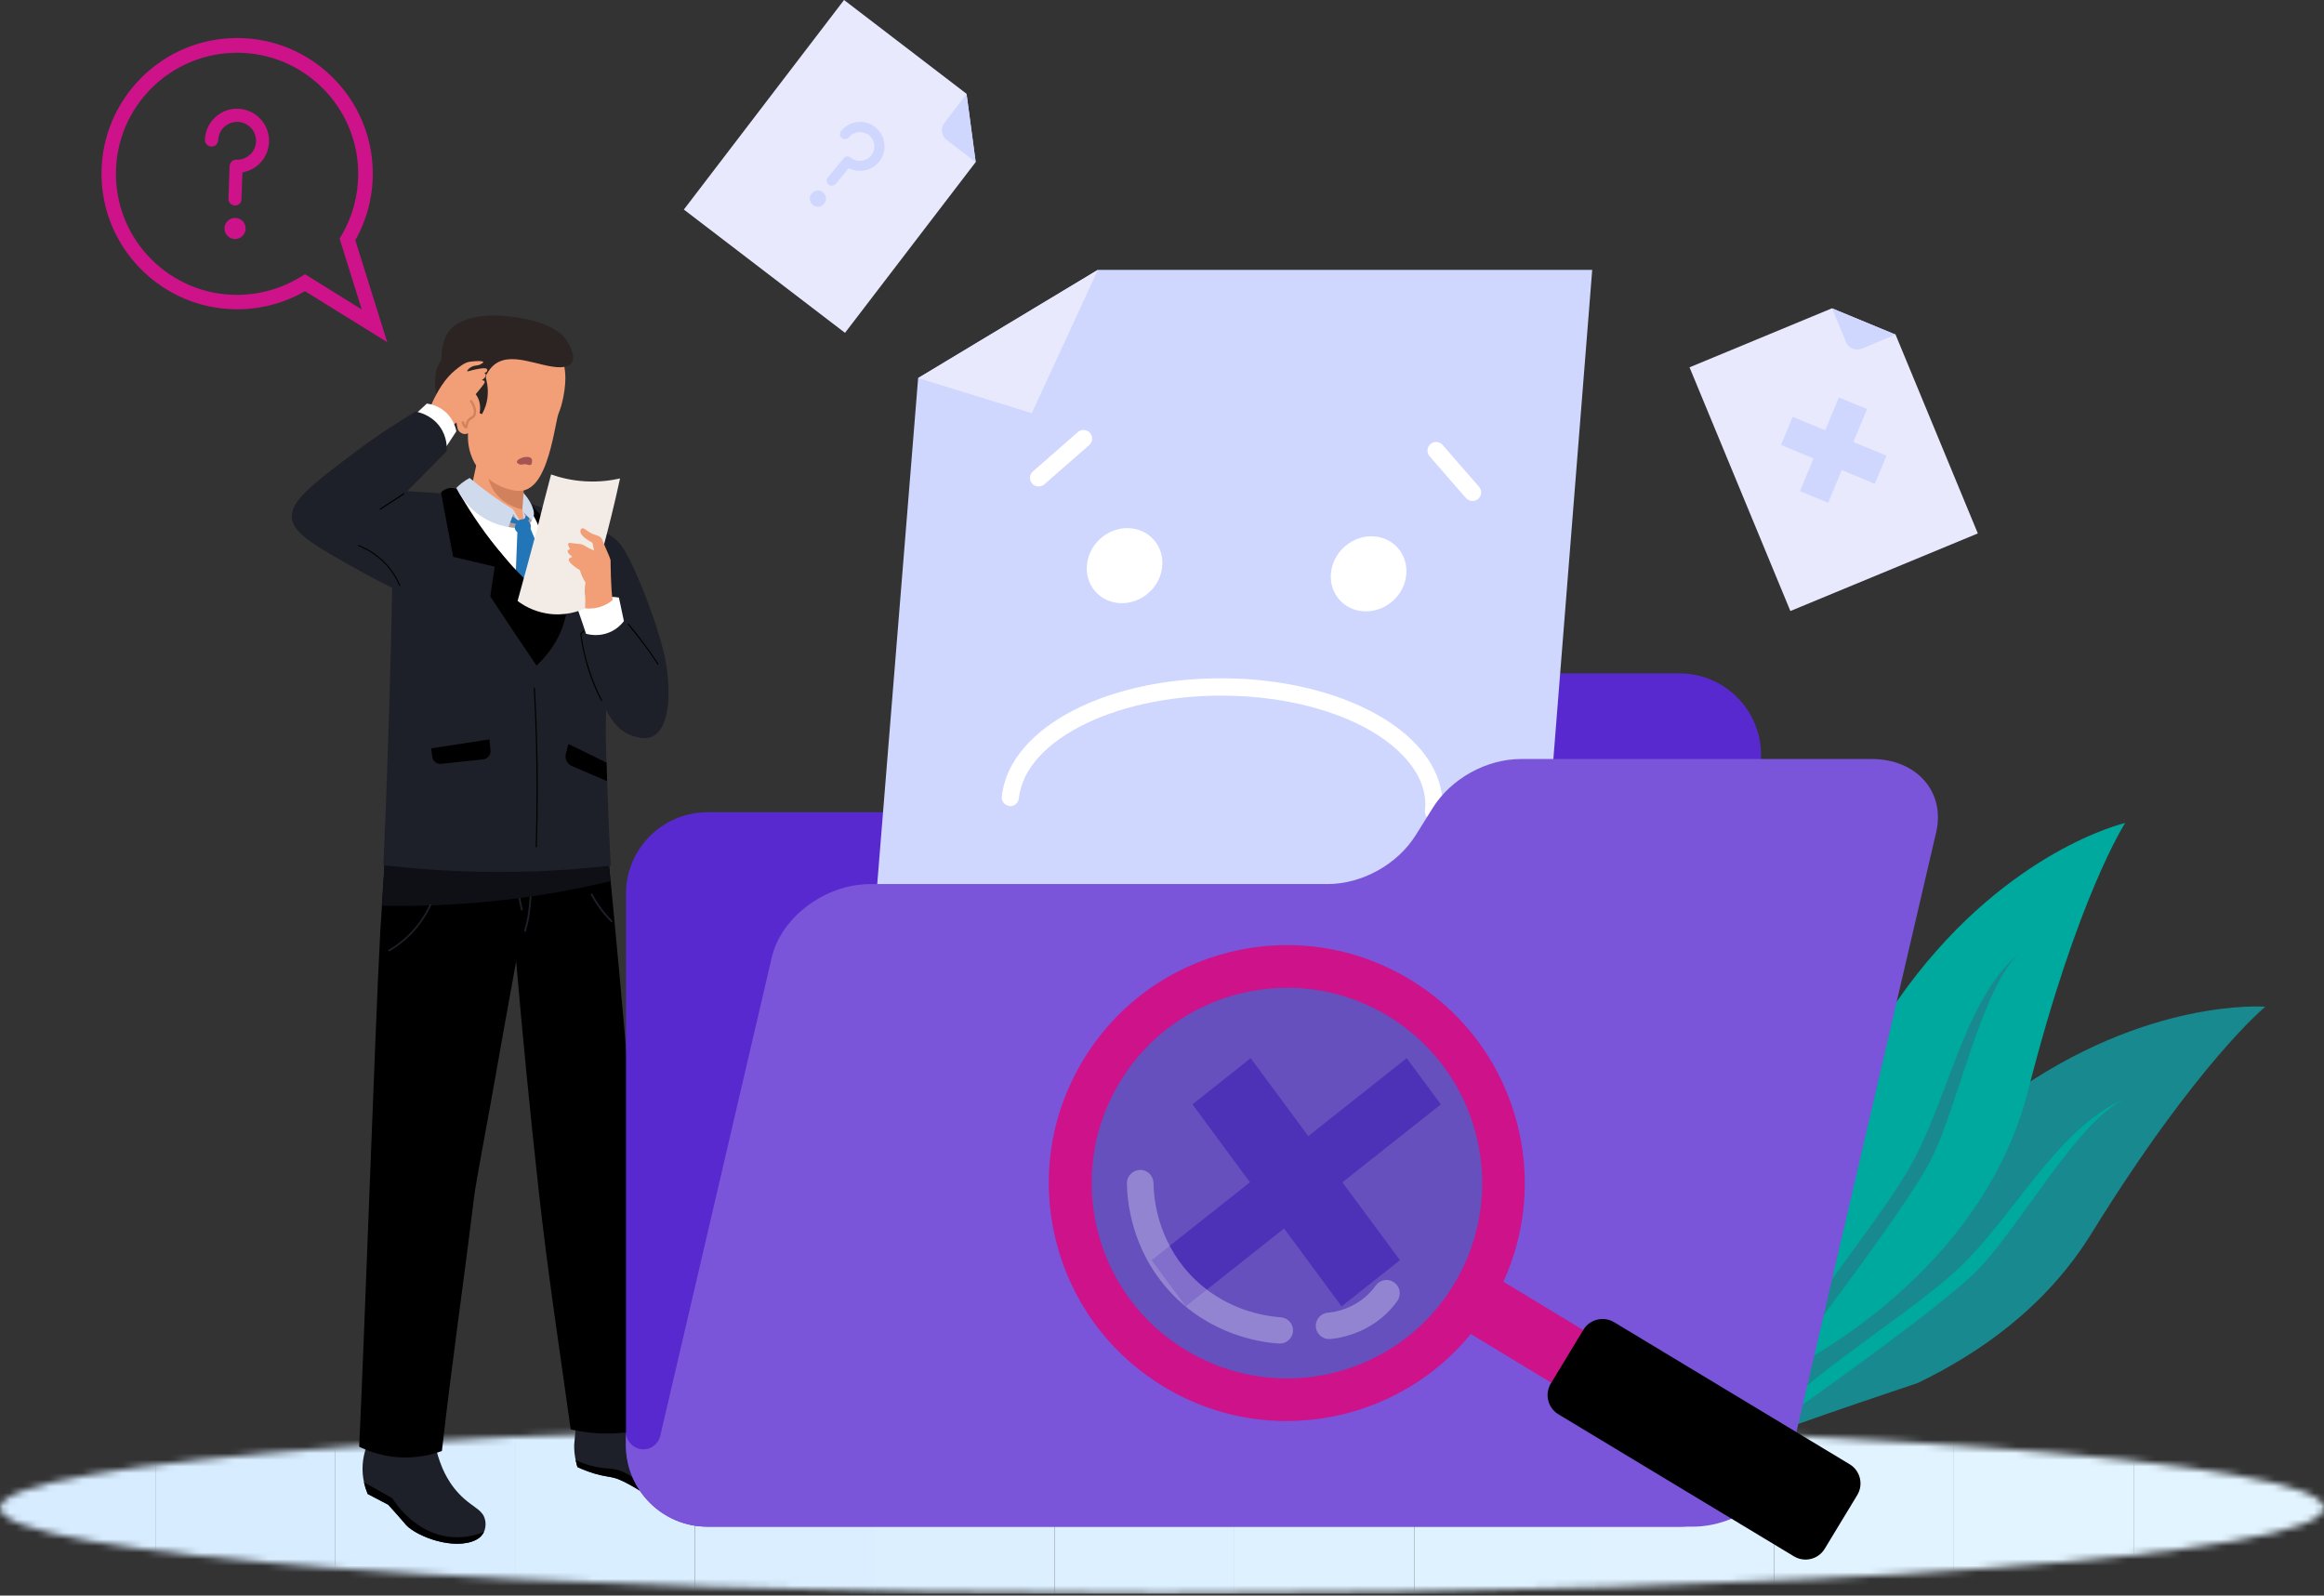 <svg width="351" height="241" viewBox="0 0 351 241" fill="none" xmlns="http://www.w3.org/2000/svg">
<rect x="0" y="0" width="351" height="241" fill="#333333" stroke="none"/>
<path d="M267.113 215.797C267.113 215.797 268.808 215.604 271.69 215.047C277.599 212.94 283.968 210.809 289.635 208.896C298.934 204.415 309.081 197.393 315.959 186.18C331.917 160.389 342.137 152.059 342.137 152.059C342.137 152.059 324.168 150.605 303.269 165.668C282.37 180.852 264.909 210.542 267.113 215.797Z" fill="#18898E"/>
<path d="M267.113 215.797C267.113 215.797 292.541 198.07 298.644 191.87C305.134 185.283 313.779 169.203 321.117 165.861C310.34 170.438 303.923 184.533 294.599 192.694C285.712 200.37 269.196 210.299 267.113 215.797Z" fill="#00A99D"/>
<path d="M268.59 207.66C268.59 207.66 298.861 194.05 306.32 164.699C313.778 135.349 320.971 124.306 320.971 124.306C320.971 124.306 303.486 128.301 288.084 149.031C272.682 169.761 264.933 203.277 268.59 207.66Z" fill="#00A99D"/>
<path d="M268.591 207.66C268.591 207.66 287.601 183.032 291.597 175.258C295.762 167.073 299.225 149.176 305.086 143.849C296.198 151.404 294.261 166.855 287.819 177.365C281.813 187.245 269.075 201.8 268.591 207.66Z" fill="#18898E"/>
<mask id="mask0_49674_194604" style="mask-type:luminance" maskUnits="userSpaceOnUse" x="0" y="214" width="351" height="27">
<path d="M175.5 240.717C272.426 240.717 351 234.916 351 227.761C351 220.605 272.426 214.805 175.5 214.805C78.574 214.805 0 220.605 0 227.761C0 234.916 78.574 240.717 175.5 240.717Z" fill="white"/>
</mask>
<g mask="url(#mask0_49674_194604)">
<path d="M351 214.805H322.255V240.717H351V214.805Z" fill="#E2F4FF"/>
</g>
<mask id="mask1_49674_194604" style="mask-type:luminance" maskUnits="userSpaceOnUse" x="0" y="214" width="351" height="27">
<path d="M175.5 240.717C272.426 240.717 351 234.916 351 227.761C351 220.605 272.426 214.805 175.5 214.805C78.574 214.805 0 220.605 0 227.761C0 234.916 78.574 240.717 175.5 240.717Z" fill="white"/>
</mask>
<g mask="url(#mask1_49674_194604)">
<path d="M322.279 214.805H295.107V240.717H322.279V214.805Z" fill="#E2F4FF"/>
</g>
<mask id="mask2_49674_194604" style="mask-type:luminance" maskUnits="userSpaceOnUse" x="0" y="214" width="351" height="27">
<path d="M175.5 240.717C272.426 240.717 351 234.916 351 227.761C351 220.605 272.426 214.805 175.5 214.805C78.574 214.805 0 220.605 0 227.761C0 234.916 78.574 240.717 175.5 240.717Z" fill="white"/>
</mask>
<g mask="url(#mask2_49674_194604)">
<path d="M295.108 214.805H267.937V240.717H295.108V214.805Z" fill="#E1F3FF"/>
</g>
<mask id="mask3_49674_194604" style="mask-type:luminance" maskUnits="userSpaceOnUse" x="0" y="214" width="351" height="27">
<path d="M175.5 240.717C272.426 240.717 351 234.916 351 227.761C351 220.605 272.426 214.805 175.5 214.805C78.574 214.805 0 220.605 0 227.761C0 234.916 78.574 240.717 175.5 240.717Z" fill="white"/>
</mask>
<g mask="url(#mask3_49674_194604)">
<path d="M267.936 214.805H240.765V240.717H267.936V214.805Z" fill="#E0F2FF"/>
</g>
<mask id="mask4_49674_194604" style="mask-type:luminance" maskUnits="userSpaceOnUse" x="0" y="214" width="351" height="27">
<path d="M175.5 240.717C272.426 240.717 351 234.916 351 227.761C351 220.605 272.426 214.805 175.5 214.805C78.574 214.805 0 220.605 0 227.761C0 234.916 78.574 240.717 175.5 240.717Z" fill="white"/>
</mask>
<g mask="url(#mask4_49674_194604)">
<path d="M240.789 214.805H213.617V240.717H240.789V214.805Z" fill="#DFF2FF"/>
</g>
<mask id="mask5_49674_194604" style="mask-type:luminance" maskUnits="userSpaceOnUse" x="0" y="214" width="351" height="27">
<path d="M175.5 240.717C272.426 240.717 351 234.916 351 227.761C351 220.605 272.426 214.805 175.5 214.805C78.574 214.805 0 220.605 0 227.761C0 234.916 78.574 240.717 175.5 240.717Z" fill="white"/>
</mask>
<g mask="url(#mask5_49674_194604)">
<path d="M213.618 214.805H186.446V240.717H213.618V214.805Z" fill="#DEF1FF"/>
</g>
<mask id="mask6_49674_194604" style="mask-type:luminance" maskUnits="userSpaceOnUse" x="0" y="214" width="351" height="27">
<path d="M175.5 240.717C272.426 240.717 351 234.916 351 227.761C351 220.605 272.426 214.805 175.5 214.805C78.574 214.805 0 220.605 0 227.761C0 234.916 78.574 240.717 175.5 240.717Z" fill="white"/>
</mask>
<g mask="url(#mask6_49674_194604)">
<path d="M186.446 214.805H159.274V240.717H186.446V214.805Z" fill="#DDF0FF"/>
</g>
<mask id="mask7_49674_194604" style="mask-type:luminance" maskUnits="userSpaceOnUse" x="0" y="214" width="351" height="27">
<path d="M175.5 240.717C272.426 240.717 351 234.916 351 227.761C351 220.605 272.426 214.805 175.5 214.805C78.574 214.805 0 220.605 0 227.761C0 234.916 78.574 240.717 175.5 240.717Z" fill="white"/>
</mask>
<g mask="url(#mask7_49674_194604)">
<path d="M159.275 214.805H132.104V240.717H159.275V214.805Z" fill="#DBEFFF"/>
</g>
<mask id="mask8_49674_194604" style="mask-type:luminance" maskUnits="userSpaceOnUse" x="0" y="214" width="351" height="27">
<path d="M175.5 240.717C272.426 240.717 351 234.916 351 227.761C351 220.605 272.426 214.805 175.5 214.805C78.574 214.805 0 220.605 0 227.761C0 234.916 78.574 240.717 175.5 240.717Z" fill="white"/>
</mask>
<g mask="url(#mask8_49674_194604)">
<path d="M132.127 214.805H104.956V240.717H132.127V214.805Z" fill="#DAEEFF"/>
</g>
<mask id="mask9_49674_194604" style="mask-type:luminance" maskUnits="userSpaceOnUse" x="0" y="214" width="351" height="27">
<path d="M175.5 240.717C272.426 240.717 351 234.916 351 227.761C351 220.605 272.426 214.805 175.5 214.805C78.574 214.805 0 220.605 0 227.761C0 234.916 78.574 240.717 175.5 240.717Z" fill="white"/>
</mask>
<g mask="url(#mask9_49674_194604)">
<path d="M104.957 214.805H77.785V240.717H104.957V214.805Z" fill="#D9EEFF"/>
</g>
<mask id="mask10_49674_194604" style="mask-type:luminance" maskUnits="userSpaceOnUse" x="0" y="214" width="351" height="27">
<path d="M175.5 240.717C272.426 240.717 351 234.916 351 227.761C351 220.605 272.426 214.805 175.5 214.805C78.574 214.805 0 220.605 0 227.761C0 234.916 78.574 240.717 175.5 240.717Z" fill="white"/>
</mask>
<g mask="url(#mask10_49674_194604)">
<path d="M77.786 214.805H50.614V240.717H77.786V214.805Z" fill="#D8EDFF"/>
</g>
<mask id="mask11_49674_194604" style="mask-type:luminance" maskUnits="userSpaceOnUse" x="0" y="214" width="351" height="27">
<path d="M175.5 240.717C272.426 240.717 351 234.916 351 227.761C351 220.605 272.426 214.805 175.5 214.805C78.574 214.805 0 220.605 0 227.761C0 234.916 78.574 240.717 175.5 240.717Z" fill="white"/>
</mask>
<g mask="url(#mask11_49674_194604)">
<path d="M50.637 214.805H23.466V240.717H50.637V214.805Z" fill="#D7ECFF"/>
</g>
<mask id="mask12_49674_194604" style="mask-type:luminance" maskUnits="userSpaceOnUse" x="0" y="214" width="351" height="27">
<path d="M175.5 240.717C272.426 240.717 351 234.916 351 227.761C351 220.605 272.426 214.805 175.5 214.805C78.574 214.805 0 220.605 0 227.761C0 234.916 78.574 240.717 175.5 240.717Z" fill="white"/>
</mask>
<g mask="url(#mask12_49674_194604)">
<path d="M23.466 214.805H0V240.717H23.466V214.805Z" fill="#D7ECFF"/>
</g>
<path d="M109.316 226.26C109.292 226.332 109.243 226.405 109.195 226.478C107.96 228.488 102.608 228.609 98.878 226.502C97.353 225.63 94.422 223.644 92.8 223.233C91.783 222.966 91.274 223.015 89.724 222.554C88.635 222.215 87.763 221.852 87.206 221.586C87.109 221.247 87.012 220.883 86.939 220.52C86.794 219.794 86.697 219.043 86.722 218.22C86.722 218.147 86.964 215.41 87.085 214.127C90.62 214.418 94.18 214.684 97.716 214.975C97.837 215.096 97.982 215.265 98.103 215.459C98.2 215.58 98.249 215.725 98.297 215.822C98.297 215.822 98.346 215.895 98.394 215.943C100.985 219.285 105.877 221.61 105.877 221.61C107.766 222.506 108.638 222.676 109.171 223.693C109.485 224.395 109.679 225.436 109.316 226.26Z" fill="#1D2028"/>
<path d="M109.316 226.261C109.292 226.334 109.243 226.406 109.195 226.479C107.96 228.489 102.608 228.61 98.878 226.503C97.353 225.631 94.422 223.645 92.8 223.234C91.783 222.967 91.274 223.016 89.724 222.556C88.635 222.217 87.763 221.853 87.206 221.587C87.109 221.248 87.012 220.885 86.939 220.521C88.562 221.296 89.918 221.587 90.863 221.708C92.001 221.853 92.703 221.781 93.793 222.192C94.98 222.628 95.682 223.282 96.142 223.645C99.072 226.091 103.044 226.673 103.77 226.745C104.933 226.891 106.87 226.987 109.316 226.261Z" fill="black"/>
<path d="M73.087 231.394C73.039 231.515 72.966 231.636 72.869 231.757C72.627 232.12 72.167 232.556 71.198 232.871C67.59 234.009 62.262 231.709 61.1 230.062C61.003 229.916 58.872 227.519 58.63 227.277C57.589 226.744 56.571 226.187 55.53 225.654C55.361 225.218 55.142 224.637 54.973 223.886C54.803 223.112 54.707 222.191 54.779 221.174C54.997 218.196 56.499 216.161 57.104 215.459C59.962 215.653 62.795 215.871 65.653 216.064C65.629 218.195 66.064 219.794 66.452 220.811C66.767 221.683 67.711 224.274 70.109 226.381C71.683 227.785 72.942 228.124 73.257 229.553C73.305 229.674 73.475 230.546 73.087 231.394Z" fill="#1D2028"/>
<path d="M73.087 231.395C73.038 231.516 72.966 231.637 72.869 231.758C72.627 232.121 72.167 232.557 71.198 232.872C67.59 234.01 62.262 231.71 61.099 230.063C61.003 229.918 58.872 227.52 58.629 227.278C57.588 226.745 56.571 226.188 55.53 225.656C55.36 225.22 55.142 224.638 54.973 223.888C56.401 224.687 57.83 225.51 59.259 226.309C59.671 226.987 62.795 231.782 68.316 232.17C70.326 232.315 71.997 231.831 73.087 231.395Z" fill="black"/>
<path d="M98.782 215.436C97.62 215.799 96.288 216.138 94.762 216.332C91.251 216.792 88.272 216.38 86.189 215.896C84.446 203.231 82.823 193.011 81.346 179.716C80.062 167.995 78.924 156.492 77.955 145.207C77.035 150.22 75.679 157.751 74.056 166.929C73.209 171.676 71.853 178.699 71.586 180.927C69.915 194.609 68.293 205.483 66.743 219.165C65.338 219.674 62.699 220.425 59.405 220.037C57.177 219.771 55.41 219.093 54.247 218.511C54.974 203.715 56.717 153.78 57.395 141.55C57.419 140.969 57.444 140.388 57.492 139.806C57.492 139.564 57.516 139.322 57.541 139.08C57.589 138.329 57.637 137.554 57.686 136.804C58.001 131.742 58.34 126.802 58.751 121.91C69.649 123.169 80.571 124.429 91.469 125.664C91.735 128.11 91.977 130.58 92.219 133.074C92.292 133.704 92.34 134.358 92.413 134.987C92.486 135.762 92.558 136.537 92.631 137.312C93.842 149.832 94.956 162.619 95.924 175.648C96.966 189.718 98.104 201.899 98.782 215.436Z" fill="black"/>
<path d="M78.705 137.554C78.705 137.554 78.415 136.198 78.391 136.125C78.197 135.181 78.076 133.316 78.027 130.555C78.027 130.483 78.076 130.41 78.148 130.41C78.221 130.41 78.294 130.459 78.294 130.531C78.342 133.244 78.463 135.108 78.657 136.028C78.681 136.101 78.972 137.457 78.972 137.457L78.705 137.554Z" fill="#1D2028"/>
<path d="M79.407 140.75C79.407 140.75 79.746 139.418 79.77 139.345C80.012 138.401 80.206 136.536 80.376 133.8C80.376 133.727 80.327 133.654 80.255 133.654C80.182 133.654 80.109 133.703 80.109 133.775C79.964 136.488 79.746 138.352 79.504 139.273C79.48 139.345 79.141 140.677 79.141 140.677L79.407 140.75Z" fill="#1D2028"/>
<path d="M92.194 133.098C91.733 133.219 91.273 133.316 90.813 133.413C78.947 136.15 67.734 136.997 57.66 136.804C57.975 131.742 58.314 126.802 58.726 121.91C69.623 123.169 80.545 124.429 91.443 125.664C91.685 128.158 91.951 130.628 92.194 133.098Z" fill="#0E1016"/>
<path d="M58.8 143.706C58.751 143.706 58.703 143.682 58.678 143.633C58.63 143.561 58.654 143.488 58.727 143.44C60.228 142.568 61.536 141.454 62.65 140.146C63.546 139.105 64.297 137.918 64.878 136.659C64.902 136.586 64.999 136.562 65.048 136.586C65.12 136.61 65.144 136.707 65.12 136.756C64.539 138.039 63.764 139.226 62.868 140.291C61.73 141.623 60.398 142.762 58.872 143.658C58.848 143.682 58.824 143.706 58.8 143.706Z" fill="#1D2028"/>
<path d="M92.364 139.296C92.34 139.296 92.291 139.272 92.267 139.248C91.613 138.594 91.008 137.892 90.475 137.141C90.015 136.512 89.603 135.833 89.216 135.155C89.191 135.083 89.216 135.01 89.264 134.962C89.337 134.937 89.409 134.962 89.458 135.01C89.821 135.688 90.233 136.342 90.693 136.972C91.226 137.698 91.831 138.4 92.461 139.054C92.509 139.103 92.509 139.2 92.461 139.248C92.436 139.296 92.388 139.296 92.364 139.296Z" fill="#1D2028"/>
<path d="M72.893 65.799C73.668 65.896 74.443 65.993 75.218 66.065H75.242C76.332 66.138 77.421 66.186 78.535 66.259C78.85 69.068 79.044 72.047 79.092 75.243C79.092 75.825 79.092 76.406 79.092 76.987V77.108C79.092 77.35 79.092 77.593 79.092 77.81C79.092 78.513 79.068 79.215 79.044 79.869C78.874 80.063 77.325 81.927 74.951 81.661C73.886 81.54 72.917 81.007 72.166 80.208C71.852 77.956 71.537 75.704 71.246 73.451C71.779 70.933 72.336 68.366 72.893 65.799Z" fill="#F29E77"/>
<path d="M74.273 73.597C75.218 75.389 77.01 76.6 79.092 76.987C79.092 76.406 79.092 75.801 79.092 75.244C79.044 72.071 78.85 69.068 78.535 66.259C77.446 66.186 76.356 66.114 75.242 66.065H75.218C73.474 67.906 72.99 71.127 74.273 73.597Z" fill="#D1815C"/>
<path d="M70.011 74.008C70.665 75.073 72.409 77.568 75.678 78.851C77.01 79.36 78.221 79.553 79.165 79.602C79.165 79.263 79.189 78.9 79.189 78.561C79.214 77.834 79.214 77.132 79.214 76.405C80.037 76.744 80.885 77.083 81.708 77.422C82.677 81.83 83.621 86.237 84.59 90.621C80.909 91.226 77.228 91.832 73.547 92.413C70.713 87.061 67.88 81.685 65.022 76.333C66.718 75.558 68.364 74.783 70.011 74.008Z" fill="white"/>
<path d="M79.747 78.949C79.214 79.167 78.706 79.409 78.173 79.627C78.052 82.654 77.931 85.681 77.81 88.709C78.972 89.823 80.134 90.937 81.297 92.051C81.975 90.573 82.653 89.072 83.331 87.595C82.144 84.713 80.958 81.831 79.747 78.949Z" fill="#2275B7"/>
<path d="M92.243 130.749C88.61 131.161 84.76 131.475 80.691 131.621C72.288 131.911 64.636 131.475 57.903 130.676C58.17 124.913 58.388 119.076 58.581 113.216C58.993 101.253 59.26 89.459 59.405 77.811C60.495 77.302 61.584 76.818 62.698 76.309C64.079 75.68 65.459 75.05 66.815 74.445L67.881 73.96C67.905 73.96 67.905 73.936 67.929 73.936C67.978 73.912 68.05 73.888 68.099 73.863C68.268 74.081 68.438 74.348 68.607 74.566C70.569 77.229 72.676 79.942 74.952 82.703C76.018 83.962 76.647 84.737 77.18 85.342L77.204 85.366C77.277 85.463 77.374 85.536 77.446 85.633C77.495 85.681 77.519 85.73 77.567 85.754C79.359 87.691 81.031 89.144 82.217 90.113C82.435 88.636 82.556 86.844 82.411 84.809C82.144 81.056 81.079 78.077 80.159 76.067C81.781 76.624 83.428 77.205 85.123 77.859C87.278 78.682 89.337 79.53 91.323 80.402C91.395 82.848 91.468 85.342 91.516 87.836C91.638 93.915 91.662 100.114 91.565 106.435C91.541 107.912 91.516 109.414 91.492 110.867C91.468 112.223 91.977 126.366 92.243 130.749Z" fill="#1D2028"/>
<path d="M85.801 88.951C85.873 90.21 85.825 92.293 84.977 94.666C83.888 97.693 82.023 99.606 81.03 100.527C79.819 98.735 78.608 96.918 77.373 95.102C76.259 93.431 75.145 91.76 74.055 90.089C74.273 88.588 74.491 87.086 74.709 85.585C72.627 85.1 70.52 84.592 68.437 84.108C67.832 80.862 67.202 77.617 66.597 74.372C66.742 74.227 67.469 73.597 68.389 73.719C68.655 73.743 68.873 73.815 69.043 73.912C70.641 76.721 72.578 79.7 75 82.727C75.751 83.647 76.477 84.519 77.228 85.367L77.252 85.391C77.325 85.488 77.397 85.561 77.494 85.657C77.519 85.706 77.567 85.754 77.615 85.778C79.407 87.716 81.078 89.169 82.265 90.138C82.604 87.958 82.556 86.118 82.459 84.834C82.289 82.945 81.999 79.749 79.868 76.794L79.843 76.528L79.819 76.382C79.916 76.382 80.158 76.382 80.4 76.503C80.546 76.576 80.642 76.673 80.691 76.746C80.739 76.794 80.788 76.867 80.836 76.915C82.289 78.489 83.766 80.063 85.219 81.637L83.452 85.173C84.202 86.384 85.001 87.667 85.801 88.951Z" fill="black"/>
<path d="M80.643 77.593C80.643 77.98 80.498 78.295 80.328 78.586C80.159 78.9 79.916 79.143 79.699 79.336C79.481 79.53 79.311 79.651 79.19 79.724C79.093 78.755 78.996 77.787 78.899 76.818C78.899 76.721 79.02 75.316 79.02 75.244C79.02 75.219 79.069 74.493 79.069 74.469C79.384 74.808 79.844 75.365 80.231 76.164C80.449 76.672 80.643 77.084 80.643 77.593Z" fill="#CFDAEC"/>
<path d="M80.328 78.585C80.159 78.9 79.916 79.142 79.698 79.335L79.117 77.35L79.505 77.81L79.989 78.27L80.328 78.585Z" fill="#B09C9B"/>
<path d="M79.19 79.724C79.069 79.724 78.948 79.748 78.802 79.748C78.27 79.772 77.591 79.748 76.817 79.603C76.017 79.482 75.121 79.24 74.201 78.828C70.883 77.351 69.358 74.59 68.922 73.694C69.164 73.452 69.43 73.21 69.769 72.943C70.181 72.628 70.569 72.386 70.932 72.192C71.876 72.992 72.918 73.815 74.056 74.638C75.243 75.51 76.405 76.261 77.495 76.939C78.052 77.883 78.609 78.828 79.19 79.724Z" fill="#CFDAEC"/>
<path d="M78.802 79.748C78.269 79.772 77.591 79.748 76.816 79.602C76.889 79.36 76.962 79.118 77.059 78.9L77.398 78.004L77.519 77.641L78.802 79.748Z" fill="#B09C9B"/>
<path d="M79.48 77.835C79.553 77.908 79.626 77.98 79.698 78.053C79.795 78.126 79.868 78.222 79.965 78.295C79.916 78.44 79.844 78.561 79.795 78.707C79.868 78.779 80.11 78.973 80.158 79.336C80.255 79.893 79.795 80.281 79.722 80.329C79.311 80.668 78.705 80.668 78.148 80.378C78.1 80.353 77.785 80.136 77.761 79.748C77.737 79.409 77.906 79.191 77.955 79.143L77.059 78.925L77.398 78.029L78.245 78.586C78.56 78.513 78.875 78.416 79.214 78.344C79.287 78.15 79.383 78.004 79.48 77.835Z" fill="#2275B7"/>
<path d="M66.96 59.864C67.347 59.986 68.728 60.446 69.697 61.85C69.866 62.068 69.987 62.31 70.084 62.553C70.714 63.909 70.52 65.168 70.472 65.459H70.496C70.544 65.434 70.568 65.434 70.617 65.434C70.641 65.434 70.665 65.41 70.689 65.41C70.641 66.209 70.617 68.098 71.755 70.06C71.779 70.084 71.779 70.108 71.803 70.132C71.876 70.229 71.997 70.423 72.167 70.665C72.191 70.689 72.215 70.738 72.239 70.786C72.942 71.682 74.346 73.135 76.501 73.789C77.325 74.031 78.076 74.249 78.923 74.104C79.02 74.08 79.093 74.08 79.19 74.055C81.054 73.499 81.926 71.367 82.435 70.06C82.459 69.987 82.483 69.914 82.483 69.914C82.507 69.866 82.531 69.818 82.531 69.769C83.476 67.226 84.081 63.279 84.275 62.722C84.348 62.456 84.445 62.238 84.445 62.238C84.541 61.947 84.59 61.874 84.76 61.317C85.22 59.695 85.389 58.145 85.389 57.176C85.389 56.547 85.389 52.551 82.362 50.057C79.311 47.538 75.363 48.434 74.492 48.603C70.907 49.379 67.493 52.163 66.79 55.554C66.427 57.419 66.718 58.993 66.96 59.864Z" fill="#F29E77"/>
<path d="M85.776 51.73C83.984 48.437 77.639 47.855 76.283 47.734C71.948 47.347 69.381 48.461 68.316 49.454C68.243 49.526 68.195 49.575 68.195 49.575C66.718 51.1 66.669 53.28 66.693 54.297C66.597 54.442 66.475 54.636 66.33 54.878C66.33 54.878 66.112 55.266 65.967 55.702C65.822 56.113 64.974 60.036 67.589 63.33C68.001 63.838 68.703 64.589 69.817 65.291C70.229 65.049 70.834 64.638 71.416 63.935C71.9 63.354 72.166 62.773 72.336 62.361C72.481 62.434 72.651 62.482 72.796 62.555C72.99 62.216 73.183 61.78 73.353 61.296C73.886 59.649 73.644 58.148 73.45 57.348C73.28 56.937 73.474 56.573 73.474 56.573C74.128 55.362 74.879 54.854 75.436 54.612C78.414 53.256 83.064 56.162 85.631 55.314C85.849 55.241 86.139 55.12 86.333 54.83C87.011 53.861 85.994 52.093 85.776 51.73Z" fill="#2B2423"/>
<path d="M72.505 61.319C72.408 60.011 71.633 58.994 70.761 58.848C69.575 58.655 68.267 60.326 68.291 61.585C68.291 62.287 68.703 62.36 68.921 63.74C69.091 64.782 69.139 64.903 69.308 65.096C69.357 65.169 69.72 65.581 70.253 65.556C70.35 65.556 70.519 65.532 70.713 65.435C71.076 65.096 71.633 64.515 72.045 63.619C72.263 63.062 72.578 62.287 72.505 61.319Z" fill="#F29E77"/>
<path d="M70.301 64.685C70.107 64.661 69.938 64.419 69.72 63.886C69.671 63.789 69.72 63.692 69.817 63.644C69.914 63.596 70.01 63.644 70.059 63.741C70.18 64.007 70.253 64.153 70.301 64.249C70.301 64.225 70.301 64.225 70.301 64.225C70.325 64.031 70.398 63.717 70.592 63.426C70.785 63.135 70.979 63.038 71.149 62.942C71.27 62.869 71.367 62.821 71.439 62.724C71.657 62.409 71.585 61.731 71.27 61.101C71.028 60.641 70.737 60.35 70.471 60.35C70.277 60.35 70.059 60.544 69.817 60.883C69.768 60.956 69.647 60.98 69.575 60.932C69.502 60.883 69.478 60.762 69.526 60.69C69.817 60.229 70.156 59.987 70.471 60.011C70.858 60.011 71.27 60.375 71.585 60.956C71.899 61.586 72.069 62.433 71.706 62.942C71.585 63.111 71.415 63.208 71.294 63.281C71.149 63.353 71.003 63.426 70.858 63.644C70.713 63.886 70.664 64.128 70.64 64.322C70.616 64.516 70.567 64.71 70.374 64.734C70.35 64.685 70.325 64.685 70.301 64.685Z" fill="#D1815C"/>
<path d="M65.071 61.296C65.241 60.884 66.258 58.535 67.711 56.913C68.413 56.114 69.14 55.605 69.624 55.242C69.818 55.096 70.084 54.927 70.423 54.782C70.835 54.612 71.198 54.612 71.683 54.564C72.046 54.539 72.942 54.491 72.99 54.685C73.014 54.757 72.869 54.854 72.748 54.927C72.24 55.29 71.852 55.121 71.319 55.363C70.859 55.557 70.52 55.968 70.569 56.065C70.617 56.162 71.053 55.944 71.925 55.775C72.433 55.678 73.402 55.484 73.571 55.775C73.62 55.871 73.596 55.992 73.547 56.089C73.45 56.283 73.184 56.307 73.135 56.307C73.281 56.38 73.329 56.477 73.353 56.525C73.45 56.767 73.232 57.155 72.748 57.421C72.845 57.421 73.111 57.446 73.184 57.591C73.257 57.736 73.135 57.906 73.063 58.027C72.627 58.656 71.077 60.448 70.883 60.666C70.496 61.514 70.133 62.361 69.745 63.185L68.583 64.105L65.071 61.296Z" fill="#F29E77"/>
<path d="M62.988 62.336C63.473 61.876 63.981 61.416 64.466 60.956C64.901 61.005 66.451 61.271 67.662 62.603C68.558 63.596 68.825 64.661 68.921 65.146C68.437 65.896 67.928 66.647 67.444 67.398C65.967 65.703 64.466 64.007 62.988 62.336Z" fill="white"/>
<path d="M66.621 74.518C64.926 74.397 63.207 74.3 61.511 74.179C63.497 72.169 65.483 70.159 67.469 68.149C67.493 67.689 67.566 66.017 66.427 64.443C65.12 62.627 63.158 62.24 62.771 62.167C60.3 63.644 56.934 65.775 53.157 68.633C46.957 73.331 43.857 75.728 44.075 78.247C44.293 80.596 47.684 82.509 54.44 86.287C57.612 88.055 60.349 89.363 62.262 90.234C63.715 85.004 65.168 79.773 66.621 74.518Z" fill="#1D2028"/>
<path d="M91.347 80.378C91.952 80.693 92.848 81.225 93.623 82.121C95.246 83.986 98.684 92.365 100.162 98.177C101.348 102.827 101.542 109.729 98.612 111.206C97.449 111.787 96.069 111.327 95.439 111.109C92.824 110.213 91.661 107.67 90.257 104.498C89.385 102.512 88.295 99.558 87.738 95.78C88.32 95.174 88.973 94.569 89.7 93.939C90.305 93.431 90.886 92.947 91.444 92.535C91.419 88.466 91.371 84.422 91.347 80.378Z" fill="#1D2028"/>
<path d="M88.514 95.731C88.974 95.852 90.451 96.191 92.049 95.513C93.212 95.029 93.914 94.23 94.229 93.818C93.987 92.631 93.72 91.445 93.478 90.258C92.873 90.161 91.638 90.016 90.16 90.476C88.683 90.96 87.763 91.808 87.327 92.244C87.739 93.406 88.126 94.569 88.514 95.731Z" fill="white"/>
<path d="M83.233 71.66C84.468 72.096 86.236 72.58 88.416 72.701C90.571 72.823 92.363 72.556 93.647 72.266C92.847 75.971 91.903 79.821 90.813 83.793C90.038 86.578 89.239 89.29 88.416 91.881C87.544 92.269 85.34 93.141 82.531 92.656C80.424 92.293 78.923 91.349 78.172 90.767C79.165 87.207 80.133 83.599 81.102 79.967C81.78 77.182 82.507 74.421 83.233 71.66Z" fill="#F2EBE6"/>
<path d="M88.368 91.88C88.876 91.953 89.845 91.977 90.934 91.566C91.661 91.299 92.194 90.912 92.533 90.621C92.242 89.192 92.218 84.615 92.218 84.615C92.048 84.01 91.903 83.792 91.395 82.581C90.91 81.419 90.959 81.419 90.789 81.249C90.281 80.716 89.942 80.983 88.924 80.329C88.44 80.014 88.125 79.699 87.859 79.82C87.689 79.893 87.665 80.135 87.665 80.184C87.544 80.983 89.263 81.855 89.481 81.976C89.554 82.363 89.651 82.751 89.724 83.138C89.457 83.041 89.046 82.872 88.585 82.605C88.246 82.412 88.222 82.363 88.028 82.291C87.665 82.121 87.52 82.194 86.648 82.073C86.091 82 85.946 81.952 85.873 82.048C85.679 82.266 86.043 82.848 86.115 82.969C85.849 82.993 85.776 83.114 85.752 83.138C85.655 83.356 85.921 83.744 86.454 84.107C86.018 84.228 85.946 84.397 85.921 84.47C85.825 84.833 86.406 85.293 86.818 85.608C87.108 85.85 87.375 85.996 87.568 86.093C87.641 86.311 87.714 86.553 87.811 86.795C88.004 87.279 88.222 87.667 88.44 88.006C88.392 88.248 88.319 88.587 88.319 89.023C88.295 89.507 88.343 89.822 88.392 90.234C88.392 90.621 88.416 91.178 88.368 91.88Z" fill="#F29E77"/>
<path d="M80.982 127.987C81.031 127.987 81.079 127.963 81.079 127.915C81.249 122.417 81.273 116.872 81.103 111.374C81.031 108.904 80.934 106.41 80.789 103.94C80.789 103.891 80.74 103.867 80.692 103.867C80.643 103.867 80.619 103.916 80.619 103.964C80.764 106.434 80.861 108.929 80.934 111.399C81.079 116.896 81.079 122.442 80.91 127.939C80.91 127.963 80.934 127.987 80.982 127.987Z" fill="black"/>
<path d="M91.613 115.201L85.946 112.416C85.922 112.416 85.898 112.416 85.873 112.416C85.849 112.416 85.825 112.44 85.825 112.464L85.462 113.845C85.268 114.62 85.656 115.395 86.382 115.71L91.686 117.986L91.613 115.201Z" fill="black"/>
<path d="M65.289 114.307L65.119 113.12C65.119 113.072 65.143 113.023 65.192 113.023L73.837 111.691C73.861 111.691 73.886 111.691 73.91 111.716C73.934 111.74 73.934 111.74 73.934 111.764L74.079 113.338C74.152 114.016 73.644 114.622 72.99 114.694L66.645 115.372C66.548 115.372 66.475 115.372 66.378 115.372C65.846 115.324 65.361 114.888 65.289 114.307Z" fill="black"/>
<path d="M80.206 70.183C80.206 70.183 80.182 70.207 80.158 70.207C80.061 70.255 79.94 70.255 79.843 70.231C79.746 70.207 79.625 70.158 79.577 70.158C79.044 69.989 78.85 70.328 78.39 70.11C78.317 70.086 78.099 69.965 78.075 69.795C78.051 69.698 78.124 69.577 78.148 69.553C78.269 69.408 78.535 69.262 78.826 69.141C79.359 68.972 80.037 68.923 80.303 69.311C80.4 69.408 80.376 70.037 80.206 70.183Z" fill="#A65353"/>
<path d="M90.862 105.903C90.838 105.903 90.814 105.879 90.79 105.854C89.991 104.329 89.337 102.706 88.804 101.06C88.271 99.34 87.86 97.548 87.642 95.756C87.642 95.732 87.642 95.708 87.666 95.683L88.126 95.223C88.15 95.199 88.199 95.199 88.247 95.223C88.271 95.248 88.271 95.296 88.247 95.344L87.811 95.78C88.029 97.548 88.416 99.316 88.974 101.011C89.482 102.658 90.16 104.256 90.935 105.782C90.959 105.83 90.935 105.879 90.911 105.879C90.911 105.903 90.887 105.903 90.862 105.903Z" fill="black"/>
<path d="M60.373 88.514C60.349 88.514 60.325 88.49 60.3 88.465C59.864 87.448 59.307 86.528 58.605 85.68C57.419 84.276 55.869 83.162 54.101 82.46C54.053 82.435 54.028 82.387 54.053 82.363C54.077 82.314 54.125 82.29 54.149 82.314C55.941 83.016 57.516 84.155 58.726 85.584C59.429 86.431 60.01 87.376 60.446 88.417C60.47 88.465 60.446 88.514 60.397 88.514C60.397 88.514 60.397 88.514 60.373 88.514Z" fill="black"/>
<path d="M99.386 100.405C99.362 100.405 99.338 100.381 99.314 100.357C98.515 99.122 97.667 97.935 96.771 96.773C96.141 95.95 95.487 95.15 94.834 94.351C94.809 94.327 94.809 94.254 94.834 94.23C94.858 94.206 94.93 94.206 94.955 94.23C95.633 95.029 96.287 95.828 96.892 96.652C97.764 97.814 98.636 99.025 99.435 100.236C99.459 100.284 99.459 100.333 99.411 100.357C99.411 100.405 99.411 100.405 99.386 100.405Z" fill="black"/>
<path d="M57.443 76.988C57.419 76.988 57.395 76.964 57.37 76.94C57.346 76.891 57.346 76.843 57.395 76.819L60.93 74.518C60.979 74.494 61.027 74.494 61.051 74.542C61.076 74.591 61.076 74.639 61.027 74.663L57.492 76.964C57.467 76.988 57.443 76.988 57.443 76.988Z" fill="black"/>
<path d="M187.488 114.45L189.087 109.946C190.83 105.005 195.48 101.712 200.711 101.712H253.649C260.454 101.712 265.975 107.233 265.975 114.038V218.268C265.975 225.073 260.454 230.594 253.649 230.594H106.87C100.065 230.594 94.544 225.073 94.544 218.268V135.01C94.544 128.205 100.065 122.684 106.87 122.684H175.864C181.095 122.684 185.745 119.39 187.488 114.45Z" fill="#5929D0"/>
<path d="M130.942 152.688L138.668 57.104L165.815 40.758H240.476L231.588 152.688H130.942Z" fill="#CFD7FE"/>
<path d="M138.669 57.104L165.816 40.758L155.839 62.408L138.669 57.104Z" fill="#E8E9FD"/>
<path d="M201.026 86.479C200.687 89.603 202.963 92.242 206.111 92.339C209.259 92.436 212.069 89.99 212.383 86.866C212.722 83.742 210.446 81.103 207.298 81.006C204.174 80.909 201.365 83.355 201.026 86.479Z" fill="white"/>
<path d="M164.168 85.245C163.829 88.369 166.106 91.009 169.254 91.106C172.402 91.203 175.211 88.757 175.526 85.633C175.865 82.509 173.589 79.869 170.44 79.772C167.316 79.675 164.507 82.121 164.168 85.245Z" fill="white"/>
<path d="M152.544 121.763C153.222 121.787 153.803 121.279 153.876 120.601C154.844 111.495 169.423 104.545 186.375 105.102C197.611 105.465 207.589 109.146 212.408 114.692C214.563 117.162 215.508 119.777 215.217 122.466C215.144 123.192 215.653 123.822 216.38 123.894C217.106 123.967 217.736 123.458 217.808 122.732C218.172 119.342 216.985 115.975 214.37 112.972C209.09 106.894 198.386 102.874 186.472 102.487C167.873 101.857 152.423 109.703 151.309 120.31C151.236 121.037 151.745 121.666 152.471 121.739C152.471 121.739 152.495 121.763 152.544 121.763Z" fill="white"/>
<path d="M222.361 75.679C222.676 75.679 222.99 75.582 223.257 75.364C223.79 74.904 223.862 74.081 223.378 73.524L217.881 67.203C217.42 66.67 216.597 66.598 216.04 67.082C215.507 67.542 215.435 68.366 215.919 68.923L221.416 75.243C221.683 75.51 222.022 75.655 222.361 75.679Z" fill="white"/>
<path d="M156.83 73.475C157.145 73.475 157.46 73.378 157.726 73.16L164.507 67.227C165.04 66.767 165.112 65.944 164.628 65.387C164.168 64.854 163.345 64.781 162.788 65.266L156.007 71.199C155.474 71.659 155.402 72.482 155.886 73.039C156.128 73.33 156.467 73.475 156.83 73.475Z" fill="white"/>
<path d="M94.52 216.257V218.267C94.52 225.072 100.042 230.593 106.847 230.593H255.66C262.465 230.593 269.149 225.629 270.577 219.502L292.421 125.734C293.85 119.607 289.491 114.643 282.662 114.643H229.724C224.493 114.643 219.141 117.621 216.38 122.053L213.837 126.121C211.077 130.553 205.725 133.532 200.494 133.532H131.476C124.671 133.532 117.987 138.496 116.558 144.623L99.703 216.959C99.316 218.364 97.887 219.211 96.482 218.824C95.344 218.485 94.52 217.443 94.52 216.257Z" fill="#7A54D9"/>
<path d="M202.624 197.32L211.439 190.345L188.893 159.832L180.103 166.807L202.624 197.32Z" fill="#5929D0"/>
<path d="M217.615 166.807L212.457 159.832L173.928 190.345L179.086 197.32L217.615 166.807Z" fill="#5929D0"/>
<path d="M35.476 31.048C34.919 31.024 34.483 30.564 34.507 30.007L34.677 25.091C34.701 24.534 35.161 24.098 35.718 24.122C37.292 24.171 38.624 22.936 38.672 21.361C38.721 19.787 37.486 18.455 35.912 18.407C34.338 18.358 33.006 19.594 32.957 21.168C32.933 21.725 32.473 22.161 31.916 22.136C31.359 22.112 30.923 21.652 30.947 21.095C31.044 18.431 33.296 16.324 35.96 16.421C38.624 16.518 40.731 18.77 40.634 21.434C40.561 23.759 38.842 25.672 36.614 26.035L36.469 30.055C36.493 30.637 36.033 31.048 35.476 31.048Z" fill="#CD128A"/>
<path d="M37.1 34.561C37.075 35.433 36.325 36.136 35.453 36.111C34.581 36.087 33.879 35.336 33.903 34.465C33.927 33.593 34.678 32.891 35.55 32.915C36.446 32.939 37.124 33.665 37.1 34.561Z" fill="#CD128A"/>
<path d="M46.06 43.98C42.961 45.772 39.425 46.716 35.817 46.716C24.532 46.716 15.329 37.538 15.329 26.229C15.329 14.944 24.507 5.741 35.817 5.741C47.102 5.741 56.304 14.919 56.304 26.229C56.304 29.764 55.384 33.227 53.664 36.279L58.484 51.681L46.06 43.98ZM17.509 26.253C17.509 36.351 25.718 44.537 35.792 44.537C39.231 44.537 42.573 43.568 45.479 41.776L46.06 41.413L54.633 46.74L51.291 36.037L51.533 35.625C53.229 32.791 54.1 29.571 54.1 26.253C54.1 16.154 45.891 7.969 35.817 7.969C25.718 7.969 17.509 16.154 17.509 26.253Z" fill="#CD128A"/>
<path d="M246.868 216.452L220.156 200.299C219.236 199.742 218.946 198.531 219.503 197.611L222.312 193.01C222.869 192.09 224.08 191.799 225 192.356L252.534 209.017L246.868 216.452Z" fill="#CD128A"/>
<path d="M280.506 225.823L275.59 233.936C274.621 235.534 272.539 236.043 270.94 235.074L235.366 213.618C233.767 212.649 233.259 210.567 234.227 208.968L239.143 200.856C240.112 199.257 242.195 198.749 243.793 199.718L279.368 221.174C280.966 222.142 281.475 224.225 280.506 225.823Z" fill="black"/>
<g opacity="0.3">
<path d="M220.207 194.361C211.537 208.625 192.938 213.178 178.675 204.484C164.411 195.814 159.858 177.216 168.528 162.952C177.197 148.688 195.796 144.135 210.06 152.805C224.324 161.499 228.876 180.098 220.207 194.361Z" fill="#32477B"/>
</g>
<path d="M213.014 147.989C196.062 137.673 173.952 143.073 163.636 160.049C153.32 177.001 158.72 199.111 175.696 209.404C192.648 219.72 214.758 214.32 225.05 197.368C235.366 180.416 229.99 158.306 213.014 147.989ZM219.577 194.026C211.125 207.951 192.987 212.382 179.062 203.906C165.137 195.455 160.706 177.316 169.157 163.391C177.609 149.467 195.772 145.035 209.696 153.487C223.597 161.963 228.029 180.101 219.577 194.026Z" fill="#CD128A"/>
<g opacity="0.3">
<path d="M194.997 201.969C194.634 202.574 193.931 202.986 193.156 202.937C190.226 202.744 182.743 201.605 176.762 195.164C170.949 188.916 170.247 181.602 170.199 178.745C170.175 177.655 171.071 176.735 172.185 176.71C173.298 176.686 174.195 177.582 174.219 178.696C174.243 181.094 174.848 187.221 179.692 192.451C184.705 197.852 190.977 198.796 193.423 198.966C194.537 199.038 195.36 199.983 195.287 201.097C195.263 201.412 195.166 201.702 194.997 201.969Z" fill="white"/>
</g>
<g opacity="0.3">
<path d="M211.125 196.374C211.1 196.422 211.076 196.47 211.052 196.495C207.202 201.895 201.099 202.234 200.833 202.258C199.719 202.307 198.798 201.459 198.726 200.369C198.677 199.28 199.501 198.335 200.615 198.263C200.808 198.263 205.095 197.948 207.783 194.17C208.437 193.274 209.672 193.056 210.568 193.71C211.415 194.315 211.657 195.478 211.125 196.374Z" fill="white"/>
</g>
<path d="M147.36 24.483L127.623 50.274L103.285 31.651L127.478 0L145.98 14.167L147.36 24.483Z" fill="#E8E9FD"/>
<path d="M147.36 24.483L142.977 21.141C142.178 20.511 142.008 19.373 142.638 18.574L145.98 14.19L147.36 24.483Z" fill="#CFD7FE"/>
<path d="M125.128 27.875C124.813 27.609 124.765 27.124 125.031 26.809L127.429 23.904C127.695 23.589 128.18 23.54 128.494 23.807C129.415 24.557 130.795 24.436 131.57 23.516C132.321 22.596 132.2 21.215 131.279 20.441C130.359 19.69 128.979 19.811 128.204 20.731C127.937 21.046 127.453 21.094 127.138 20.828C126.823 20.562 126.775 20.077 127.041 19.762C128.349 18.188 130.674 17.946 132.248 19.254C133.822 20.562 134.064 22.886 132.757 24.46C131.618 25.841 129.705 26.18 128.18 25.405L126.218 27.778C125.927 28.093 125.443 28.142 125.128 27.875Z" fill="#CFD7FE"/>
<path d="M124.476 30.78C124.04 31.313 123.265 31.385 122.756 30.949C122.224 30.514 122.151 29.739 122.587 29.23C123.023 28.697 123.798 28.625 124.306 29.061C124.839 29.472 124.912 30.247 124.476 30.78Z" fill="#CFD7FE"/>
<path d="M286.293 50.542L298.716 80.571L270.406 92.292L255.174 55.482L276.678 46.57L286.293 50.542Z" fill="#E8E9FD"/>
<path d="M286.293 50.542L281.207 52.649C280.263 53.036 279.197 52.6 278.81 51.656L276.703 46.57L286.293 50.542Z" fill="#CFD7FE"/>
<path d="M271.863 74.186L276.114 75.947L281.981 61.785L277.73 60.024L271.863 74.186Z" fill="#CFD7FE"/>
<path d="M270.757 62.96L268.996 67.211L283.159 73.077L284.919 68.826L270.757 62.96Z" fill="#CFD7FE"/>
</svg>
